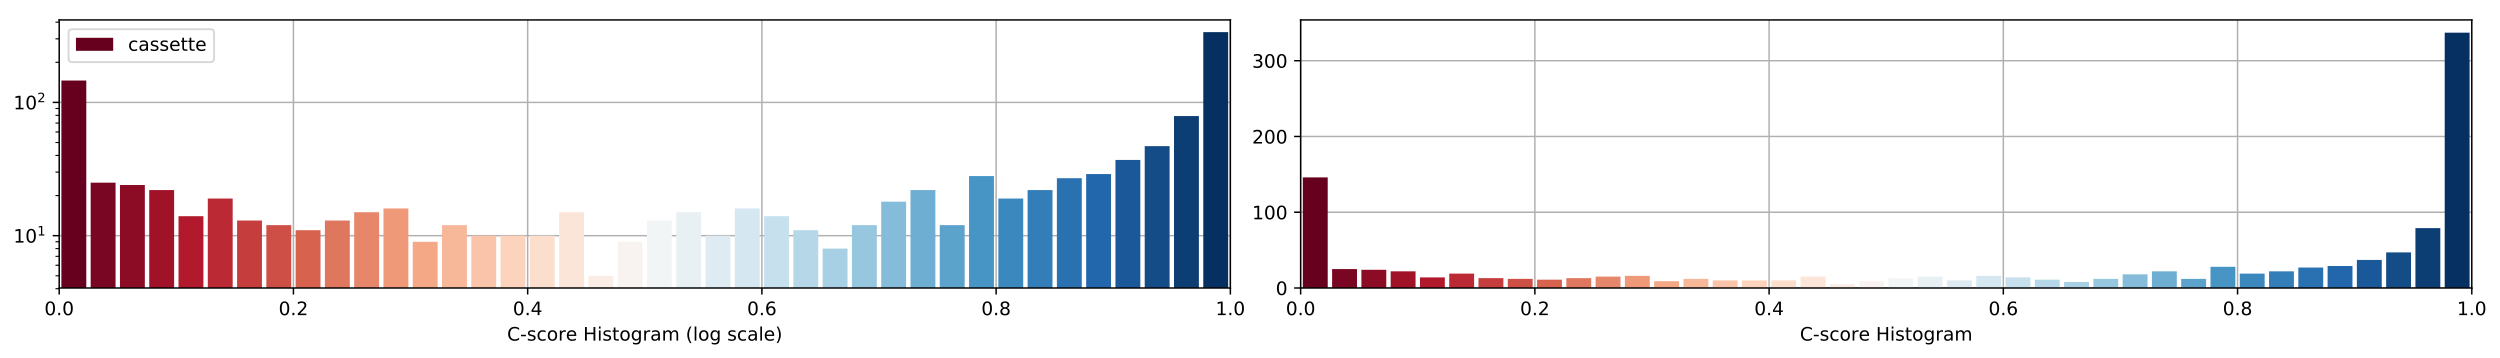 <?xml version="1.0" encoding="utf-8" standalone="no"?>
<!DOCTYPE svg PUBLIC "-//W3C//DTD SVG 1.1//EN"
  "http://www.w3.org/Graphics/SVG/1.1/DTD/svg11.dtd">
<!-- Created with matplotlib (https://matplotlib.org/) -->
<svg height="192.256pt" version="1.1" viewBox="0 0 1342.952 192.256" width="1342.952pt" xmlns="http://www.w3.org/2000/svg" xmlns:xlink="http://www.w3.org/1999/xlink">
 <defs>
  <style type="text/css">
*{stroke-linecap:butt;stroke-linejoin:round;}
  </style>
 </defs>
 <g id="figure_1">
  <g id="patch_1">
   <path d="M 0 192.256 
L 1342.952 192.256 
L 1342.952 0 
L 0 0 
z
" style="fill:#ffffff;"/>
  </g>
  <g id="axes_1">
   <g id="patch_2">
    <path d="M 31.8 154.7 
L 660.926 154.7 
L 660.926 10.7 
L 31.8 10.7 
z
" style="fill:#ffffff;"/>
   </g>
   <g id="matplotlib.axis_1">
    <g id="xtick_1">
     <g id="line2d_1">
      <path clip-path="url(#pb5ad9a4b1e)" d="M 31.8 154.7 
L 31.8 10.7 
" style="fill:none;stroke:#b0b0b0;stroke-linecap:square;stroke-width:0.8;"/>
     </g>
     <g id="line2d_2">
      <defs>
       <path d="M 0 0 
L 0 3.5 
" id="m030da34130" style="stroke:#000000;stroke-width:0.8;"/>
      </defs>
      <g>
       <use style="stroke:#000000;stroke-width:0.8;" x="31.8" xlink:href="#m030da34130" y="154.7"/>
      </g>
     </g>
     <g id="text_1">
      <!-- 0.0 -->
      <defs>
       <path d="M 31.781 66.406 
Q 24.172 66.406 20.328 58.906 
Q 16.5 51.422 16.5 36.375 
Q 16.5 21.391 20.328 13.891 
Q 24.172 6.391 31.781 6.391 
Q 39.453 6.391 43.281 13.891 
Q 47.125 21.391 47.125 36.375 
Q 47.125 51.422 43.281 58.906 
Q 39.453 66.406 31.781 66.406 
z
M 31.781 74.219 
Q 44.047 74.219 50.516 64.516 
Q 56.984 54.828 56.984 36.375 
Q 56.984 17.969 50.516 8.266 
Q 44.047 -1.422 31.781 -1.422 
Q 19.531 -1.422 13.062 8.266 
Q 6.594 17.969 6.594 36.375 
Q 6.594 54.828 13.062 64.516 
Q 19.531 74.219 31.781 74.219 
z
" id="DejaVuSans-48"/>
       <path d="M 10.688 12.406 
L 21 12.406 
L 21 0 
L 10.688 0 
z
" id="DejaVuSans-46"/>
      </defs>
      <g transform="translate(23.848 169.298)scale(0.1 -0.1)">
       <use xlink:href="#DejaVuSans-48"/>
       <use x="63.623" xlink:href="#DejaVuSans-46"/>
       <use x="95.41" xlink:href="#DejaVuSans-48"/>
      </g>
     </g>
    </g>
    <g id="xtick_2">
     <g id="line2d_3">
      <path clip-path="url(#pb5ad9a4b1e)" d="M 157.625 154.7 
L 157.625 10.7 
" style="fill:none;stroke:#b0b0b0;stroke-linecap:square;stroke-width:0.8;"/>
     </g>
     <g id="line2d_4">
      <g>
       <use style="stroke:#000000;stroke-width:0.8;" x="157.625" xlink:href="#m030da34130" y="154.7"/>
      </g>
     </g>
     <g id="text_2">
      <!-- 0.2 -->
      <defs>
       <path d="M 19.188 8.297 
L 53.609 8.297 
L 53.609 0 
L 7.328 0 
L 7.328 8.297 
Q 12.938 14.109 22.625 23.891 
Q 32.328 33.688 34.812 36.531 
Q 39.547 41.844 41.422 45.531 
Q 43.312 49.219 43.312 52.781 
Q 43.312 58.594 39.234 62.25 
Q 35.156 65.922 28.609 65.922 
Q 23.969 65.922 18.812 64.312 
Q 13.672 62.703 7.812 59.422 
L 7.812 69.391 
Q 13.766 71.781 18.938 73 
Q 24.125 74.219 28.422 74.219 
Q 39.75 74.219 46.484 68.547 
Q 53.219 62.891 53.219 53.422 
Q 53.219 48.922 51.531 44.891 
Q 49.859 40.875 45.406 35.406 
Q 44.188 33.984 37.641 27.219 
Q 31.109 20.453 19.188 8.297 
z
" id="DejaVuSans-50"/>
      </defs>
      <g transform="translate(149.674 169.298)scale(0.1 -0.1)">
       <use xlink:href="#DejaVuSans-48"/>
       <use x="63.623" xlink:href="#DejaVuSans-46"/>
       <use x="95.41" xlink:href="#DejaVuSans-50"/>
      </g>
     </g>
    </g>
    <g id="xtick_3">
     <g id="line2d_5">
      <path clip-path="url(#pb5ad9a4b1e)" d="M 283.45 154.7 
L 283.45 10.7 
" style="fill:none;stroke:#b0b0b0;stroke-linecap:square;stroke-width:0.8;"/>
     </g>
     <g id="line2d_6">
      <g>
       <use style="stroke:#000000;stroke-width:0.8;" x="283.45" xlink:href="#m030da34130" y="154.7"/>
      </g>
     </g>
     <g id="text_3">
      <!-- 0.4 -->
      <defs>
       <path d="M 37.797 64.312 
L 12.891 25.391 
L 37.797 25.391 
z
M 35.203 72.906 
L 47.609 72.906 
L 47.609 25.391 
L 58.016 25.391 
L 58.016 17.188 
L 47.609 17.188 
L 47.609 0 
L 37.797 0 
L 37.797 17.188 
L 4.891 17.188 
L 4.891 26.703 
z
" id="DejaVuSans-52"/>
      </defs>
      <g transform="translate(275.499 169.298)scale(0.1 -0.1)">
       <use xlink:href="#DejaVuSans-48"/>
       <use x="63.623" xlink:href="#DejaVuSans-46"/>
       <use x="95.41" xlink:href="#DejaVuSans-52"/>
      </g>
     </g>
    </g>
    <g id="xtick_4">
     <g id="line2d_7">
      <path clip-path="url(#pb5ad9a4b1e)" d="M 409.276 154.7 
L 409.276 10.7 
" style="fill:none;stroke:#b0b0b0;stroke-linecap:square;stroke-width:0.8;"/>
     </g>
     <g id="line2d_8">
      <g>
       <use style="stroke:#000000;stroke-width:0.8;" x="409.276" xlink:href="#m030da34130" y="154.7"/>
      </g>
     </g>
     <g id="text_4">
      <!-- 0.6 -->
      <defs>
       <path d="M 33.016 40.375 
Q 26.375 40.375 22.484 35.828 
Q 18.609 31.297 18.609 23.391 
Q 18.609 15.531 22.484 10.953 
Q 26.375 6.391 33.016 6.391 
Q 39.656 6.391 43.531 10.953 
Q 47.406 15.531 47.406 23.391 
Q 47.406 31.297 43.531 35.828 
Q 39.656 40.375 33.016 40.375 
z
M 52.594 71.297 
L 52.594 62.312 
Q 48.875 64.062 45.094 64.984 
Q 41.312 65.922 37.594 65.922 
Q 27.828 65.922 22.672 59.328 
Q 17.531 52.734 16.797 39.406 
Q 19.672 43.656 24.016 45.922 
Q 28.375 48.188 33.594 48.188 
Q 44.578 48.188 50.953 41.516 
Q 57.328 34.859 57.328 23.391 
Q 57.328 12.156 50.688 5.359 
Q 44.047 -1.422 33.016 -1.422 
Q 20.359 -1.422 13.672 8.266 
Q 6.984 17.969 6.984 36.375 
Q 6.984 53.656 15.188 63.938 
Q 23.391 74.219 37.203 74.219 
Q 40.922 74.219 44.703 73.484 
Q 48.484 72.75 52.594 71.297 
z
" id="DejaVuSans-54"/>
      </defs>
      <g transform="translate(401.324 169.298)scale(0.1 -0.1)">
       <use xlink:href="#DejaVuSans-48"/>
       <use x="63.623" xlink:href="#DejaVuSans-46"/>
       <use x="95.41" xlink:href="#DejaVuSans-54"/>
      </g>
     </g>
    </g>
    <g id="xtick_5">
     <g id="line2d_9">
      <path clip-path="url(#pb5ad9a4b1e)" d="M 535.101 154.7 
L 535.101 10.7 
" style="fill:none;stroke:#b0b0b0;stroke-linecap:square;stroke-width:0.8;"/>
     </g>
     <g id="line2d_10">
      <g>
       <use style="stroke:#000000;stroke-width:0.8;" x="535.101" xlink:href="#m030da34130" y="154.7"/>
      </g>
     </g>
     <g id="text_5">
      <!-- 0.8 -->
      <defs>
       <path d="M 31.781 34.625 
Q 24.75 34.625 20.719 30.859 
Q 16.703 27.094 16.703 20.516 
Q 16.703 13.922 20.719 10.156 
Q 24.75 6.391 31.781 6.391 
Q 38.812 6.391 42.859 10.172 
Q 46.922 13.969 46.922 20.516 
Q 46.922 27.094 42.891 30.859 
Q 38.875 34.625 31.781 34.625 
z
M 21.922 38.812 
Q 15.578 40.375 12.031 44.719 
Q 8.5 49.078 8.5 55.328 
Q 8.5 64.062 14.719 69.141 
Q 20.953 74.219 31.781 74.219 
Q 42.672 74.219 48.875 69.141 
Q 55.078 64.062 55.078 55.328 
Q 55.078 49.078 51.531 44.719 
Q 48 40.375 41.703 38.812 
Q 48.828 37.156 52.797 32.312 
Q 56.781 27.484 56.781 20.516 
Q 56.781 9.906 50.312 4.234 
Q 43.844 -1.422 31.781 -1.422 
Q 19.734 -1.422 13.25 4.234 
Q 6.781 9.906 6.781 20.516 
Q 6.781 27.484 10.781 32.312 
Q 14.797 37.156 21.922 38.812 
z
M 18.312 54.391 
Q 18.312 48.734 21.844 45.562 
Q 25.391 42.391 31.781 42.391 
Q 38.141 42.391 41.719 45.562 
Q 45.312 48.734 45.312 54.391 
Q 45.312 60.062 41.719 63.234 
Q 38.141 66.406 31.781 66.406 
Q 25.391 66.406 21.844 63.234 
Q 18.312 60.062 18.312 54.391 
z
" id="DejaVuSans-56"/>
      </defs>
      <g transform="translate(527.149 169.298)scale(0.1 -0.1)">
       <use xlink:href="#DejaVuSans-48"/>
       <use x="63.623" xlink:href="#DejaVuSans-46"/>
       <use x="95.41" xlink:href="#DejaVuSans-56"/>
      </g>
     </g>
    </g>
    <g id="xtick_6">
     <g id="line2d_11">
      <path clip-path="url(#pb5ad9a4b1e)" d="M 660.926 154.7 
L 660.926 10.7 
" style="fill:none;stroke:#b0b0b0;stroke-linecap:square;stroke-width:0.8;"/>
     </g>
     <g id="line2d_12">
      <g>
       <use style="stroke:#000000;stroke-width:0.8;" x="660.926" xlink:href="#m030da34130" y="154.7"/>
      </g>
     </g>
     <g id="text_6">
      <!-- 1.0 -->
      <defs>
       <path d="M 12.406 8.297 
L 28.516 8.297 
L 28.516 63.922 
L 10.984 60.406 
L 10.984 69.391 
L 28.422 72.906 
L 38.281 72.906 
L 38.281 8.297 
L 54.391 8.297 
L 54.391 0 
L 12.406 0 
z
" id="DejaVuSans-49"/>
      </defs>
      <g transform="translate(652.975 169.298)scale(0.1 -0.1)">
       <use xlink:href="#DejaVuSans-49"/>
       <use x="63.623" xlink:href="#DejaVuSans-46"/>
       <use x="95.41" xlink:href="#DejaVuSans-48"/>
      </g>
     </g>
    </g>
    <g id="text_7">
     <!-- C-score Histogram (log scale) -->
     <defs>
      <path d="M 64.406 67.281 
L 64.406 56.891 
Q 59.422 61.531 53.781 63.812 
Q 48.141 66.109 41.797 66.109 
Q 29.297 66.109 22.656 58.469 
Q 16.016 50.828 16.016 36.375 
Q 16.016 21.969 22.656 14.328 
Q 29.297 6.688 41.797 6.688 
Q 48.141 6.688 53.781 8.984 
Q 59.422 11.281 64.406 15.922 
L 64.406 5.609 
Q 59.234 2.094 53.438 0.328 
Q 47.656 -1.422 41.219 -1.422 
Q 24.656 -1.422 15.125 8.703 
Q 5.609 18.844 5.609 36.375 
Q 5.609 53.953 15.125 64.078 
Q 24.656 74.219 41.219 74.219 
Q 47.75 74.219 53.531 72.484 
Q 59.328 70.75 64.406 67.281 
z
" id="DejaVuSans-67"/>
      <path d="M 4.891 31.391 
L 31.203 31.391 
L 31.203 23.391 
L 4.891 23.391 
z
" id="DejaVuSans-45"/>
      <path d="M 44.281 53.078 
L 44.281 44.578 
Q 40.484 46.531 36.375 47.5 
Q 32.281 48.484 27.875 48.484 
Q 21.188 48.484 17.844 46.438 
Q 14.5 44.391 14.5 40.281 
Q 14.5 37.156 16.891 35.375 
Q 19.281 33.594 26.516 31.984 
L 29.594 31.297 
Q 39.156 29.25 43.188 25.516 
Q 47.219 21.781 47.219 15.094 
Q 47.219 7.469 41.188 3.016 
Q 35.156 -1.422 24.609 -1.422 
Q 20.219 -1.422 15.453 -0.562 
Q 10.688 0.297 5.422 2 
L 5.422 11.281 
Q 10.406 8.688 15.234 7.391 
Q 20.062 6.109 24.812 6.109 
Q 31.156 6.109 34.562 8.281 
Q 37.984 10.453 37.984 14.406 
Q 37.984 18.062 35.516 20.016 
Q 33.062 21.969 24.703 23.781 
L 21.578 24.516 
Q 13.234 26.266 9.516 29.906 
Q 5.812 33.547 5.812 39.891 
Q 5.812 47.609 11.281 51.797 
Q 16.75 56 26.812 56 
Q 31.781 56 36.172 55.266 
Q 40.578 54.547 44.281 53.078 
z
" id="DejaVuSans-115"/>
      <path d="M 48.781 52.594 
L 48.781 44.188 
Q 44.969 46.297 41.141 47.344 
Q 37.312 48.391 33.406 48.391 
Q 24.656 48.391 19.812 42.844 
Q 14.984 37.312 14.984 27.297 
Q 14.984 17.281 19.812 11.734 
Q 24.656 6.203 33.406 6.203 
Q 37.312 6.203 41.141 7.25 
Q 44.969 8.297 48.781 10.406 
L 48.781 2.094 
Q 45.016 0.344 40.984 -0.531 
Q 36.969 -1.422 32.422 -1.422 
Q 20.062 -1.422 12.781 6.344 
Q 5.516 14.109 5.516 27.297 
Q 5.516 40.672 12.859 48.328 
Q 20.219 56 33.016 56 
Q 37.156 56 41.109 55.141 
Q 45.062 54.297 48.781 52.594 
z
" id="DejaVuSans-99"/>
      <path d="M 30.609 48.391 
Q 23.391 48.391 19.188 42.75 
Q 14.984 37.109 14.984 27.297 
Q 14.984 17.484 19.156 11.844 
Q 23.344 6.203 30.609 6.203 
Q 37.797 6.203 41.984 11.859 
Q 46.188 17.531 46.188 27.297 
Q 46.188 37.016 41.984 42.703 
Q 37.797 48.391 30.609 48.391 
z
M 30.609 56 
Q 42.328 56 49.016 48.375 
Q 55.719 40.766 55.719 27.297 
Q 55.719 13.875 49.016 6.219 
Q 42.328 -1.422 30.609 -1.422 
Q 18.844 -1.422 12.172 6.219 
Q 5.516 13.875 5.516 27.297 
Q 5.516 40.766 12.172 48.375 
Q 18.844 56 30.609 56 
z
" id="DejaVuSans-111"/>
      <path d="M 41.109 46.297 
Q 39.594 47.172 37.812 47.578 
Q 36.031 48 33.891 48 
Q 26.266 48 22.188 43.047 
Q 18.109 38.094 18.109 28.812 
L 18.109 0 
L 9.078 0 
L 9.078 54.688 
L 18.109 54.688 
L 18.109 46.188 
Q 20.953 51.172 25.484 53.578 
Q 30.031 56 36.531 56 
Q 37.453 56 38.578 55.875 
Q 39.703 55.766 41.062 55.516 
z
" id="DejaVuSans-114"/>
      <path d="M 56.203 29.594 
L 56.203 25.203 
L 14.891 25.203 
Q 15.484 15.922 20.484 11.062 
Q 25.484 6.203 34.422 6.203 
Q 39.594 6.203 44.453 7.469 
Q 49.312 8.734 54.109 11.281 
L 54.109 2.781 
Q 49.266 0.734 44.188 -0.344 
Q 39.109 -1.422 33.891 -1.422 
Q 20.797 -1.422 13.156 6.188 
Q 5.516 13.812 5.516 26.812 
Q 5.516 40.234 12.766 48.109 
Q 20.016 56 32.328 56 
Q 43.359 56 49.781 48.891 
Q 56.203 41.797 56.203 29.594 
z
M 47.219 32.234 
Q 47.125 39.594 43.094 43.984 
Q 39.062 48.391 32.422 48.391 
Q 24.906 48.391 20.391 44.141 
Q 15.875 39.891 15.188 32.172 
z
" id="DejaVuSans-101"/>
      <path id="DejaVuSans-32"/>
      <path d="M 9.812 72.906 
L 19.672 72.906 
L 19.672 43.016 
L 55.516 43.016 
L 55.516 72.906 
L 65.375 72.906 
L 65.375 0 
L 55.516 0 
L 55.516 34.719 
L 19.672 34.719 
L 19.672 0 
L 9.812 0 
z
" id="DejaVuSans-72"/>
      <path d="M 9.422 54.688 
L 18.406 54.688 
L 18.406 0 
L 9.422 0 
z
M 9.422 75.984 
L 18.406 75.984 
L 18.406 64.594 
L 9.422 64.594 
z
" id="DejaVuSans-105"/>
      <path d="M 18.312 70.219 
L 18.312 54.688 
L 36.812 54.688 
L 36.812 47.703 
L 18.312 47.703 
L 18.312 18.016 
Q 18.312 11.328 20.141 9.422 
Q 21.969 7.516 27.594 7.516 
L 36.812 7.516 
L 36.812 0 
L 27.594 0 
Q 17.188 0 13.234 3.875 
Q 9.281 7.766 9.281 18.016 
L 9.281 47.703 
L 2.688 47.703 
L 2.688 54.688 
L 9.281 54.688 
L 9.281 70.219 
z
" id="DejaVuSans-116"/>
      <path d="M 45.406 27.984 
Q 45.406 37.75 41.375 43.109 
Q 37.359 48.484 30.078 48.484 
Q 22.859 48.484 18.828 43.109 
Q 14.797 37.75 14.797 27.984 
Q 14.797 18.266 18.828 12.891 
Q 22.859 7.516 30.078 7.516 
Q 37.359 7.516 41.375 12.891 
Q 45.406 18.266 45.406 27.984 
z
M 54.391 6.781 
Q 54.391 -7.172 48.188 -13.984 
Q 42 -20.797 29.203 -20.797 
Q 24.469 -20.797 20.266 -20.094 
Q 16.062 -19.391 12.109 -17.922 
L 12.109 -9.188 
Q 16.062 -11.328 19.922 -12.344 
Q 23.781 -13.375 27.781 -13.375 
Q 36.625 -13.375 41.016 -8.766 
Q 45.406 -4.156 45.406 5.172 
L 45.406 9.625 
Q 42.625 4.781 38.281 2.391 
Q 33.938 0 27.875 0 
Q 17.828 0 11.672 7.656 
Q 5.516 15.328 5.516 27.984 
Q 5.516 40.672 11.672 48.328 
Q 17.828 56 27.875 56 
Q 33.938 56 38.281 53.609 
Q 42.625 51.219 45.406 46.391 
L 45.406 54.688 
L 54.391 54.688 
z
" id="DejaVuSans-103"/>
      <path d="M 34.281 27.484 
Q 23.391 27.484 19.188 25 
Q 14.984 22.516 14.984 16.5 
Q 14.984 11.719 18.141 8.906 
Q 21.297 6.109 26.703 6.109 
Q 34.188 6.109 38.703 11.406 
Q 43.219 16.703 43.219 25.484 
L 43.219 27.484 
z
M 52.203 31.203 
L 52.203 0 
L 43.219 0 
L 43.219 8.297 
Q 40.141 3.328 35.547 0.953 
Q 30.953 -1.422 24.312 -1.422 
Q 15.922 -1.422 10.953 3.297 
Q 6 8.016 6 15.922 
Q 6 25.141 12.172 29.828 
Q 18.359 34.516 30.609 34.516 
L 43.219 34.516 
L 43.219 35.406 
Q 43.219 41.609 39.141 45 
Q 35.062 48.391 27.688 48.391 
Q 23 48.391 18.547 47.266 
Q 14.109 46.141 10.016 43.891 
L 10.016 52.203 
Q 14.938 54.109 19.578 55.047 
Q 24.219 56 28.609 56 
Q 40.484 56 46.344 49.844 
Q 52.203 43.703 52.203 31.203 
z
" id="DejaVuSans-97"/>
      <path d="M 52 44.188 
Q 55.375 50.25 60.062 53.125 
Q 64.75 56 71.094 56 
Q 79.641 56 84.281 50.016 
Q 88.922 44.047 88.922 33.016 
L 88.922 0 
L 79.891 0 
L 79.891 32.719 
Q 79.891 40.578 77.094 44.375 
Q 74.312 48.188 68.609 48.188 
Q 61.625 48.188 57.562 43.547 
Q 53.516 38.922 53.516 30.906 
L 53.516 0 
L 44.484 0 
L 44.484 32.719 
Q 44.484 40.625 41.703 44.406 
Q 38.922 48.188 33.109 48.188 
Q 26.219 48.188 22.156 43.531 
Q 18.109 38.875 18.109 30.906 
L 18.109 0 
L 9.078 0 
L 9.078 54.688 
L 18.109 54.688 
L 18.109 46.188 
Q 21.188 51.219 25.484 53.609 
Q 29.781 56 35.688 56 
Q 41.656 56 45.828 52.969 
Q 50 49.953 52 44.188 
z
" id="DejaVuSans-109"/>
      <path d="M 31 75.875 
Q 24.469 64.656 21.281 53.656 
Q 18.109 42.672 18.109 31.391 
Q 18.109 20.125 21.312 9.062 
Q 24.516 -2 31 -13.188 
L 23.188 -13.188 
Q 15.875 -1.703 12.234 9.375 
Q 8.594 20.453 8.594 31.391 
Q 8.594 42.281 12.203 53.312 
Q 15.828 64.359 23.188 75.875 
z
" id="DejaVuSans-40"/>
      <path d="M 9.422 75.984 
L 18.406 75.984 
L 18.406 0 
L 9.422 0 
z
" id="DejaVuSans-108"/>
      <path d="M 8.016 75.875 
L 15.828 75.875 
Q 23.141 64.359 26.781 53.312 
Q 30.422 42.281 30.422 31.391 
Q 30.422 20.453 26.781 9.375 
Q 23.141 -1.703 15.828 -13.188 
L 8.016 -13.188 
Q 14.5 -2 17.703 9.062 
Q 20.906 20.125 20.906 31.391 
Q 20.906 42.672 17.703 53.656 
Q 14.5 64.656 8.016 75.875 
z
" id="DejaVuSans-41"/>
     </defs>
     <g transform="translate(272.412 182.977)scale(0.1 -0.1)">
      <use xlink:href="#DejaVuSans-67"/>
      <use x="69.824" xlink:href="#DejaVuSans-45"/>
      <use x="105.908" xlink:href="#DejaVuSans-115"/>
      <use x="158.008" xlink:href="#DejaVuSans-99"/>
      <use x="212.988" xlink:href="#DejaVuSans-111"/>
      <use x="274.17" xlink:href="#DejaVuSans-114"/>
      <use x="315.252" xlink:href="#DejaVuSans-101"/>
      <use x="376.775" xlink:href="#DejaVuSans-32"/>
      <use x="408.562" xlink:href="#DejaVuSans-72"/>
      <use x="483.758" xlink:href="#DejaVuSans-105"/>
      <use x="511.541" xlink:href="#DejaVuSans-115"/>
      <use x="563.641" xlink:href="#DejaVuSans-116"/>
      <use x="602.85" xlink:href="#DejaVuSans-111"/>
      <use x="664.031" xlink:href="#DejaVuSans-103"/>
      <use x="727.508" xlink:href="#DejaVuSans-114"/>
      <use x="768.621" xlink:href="#DejaVuSans-97"/>
      <use x="829.9" xlink:href="#DejaVuSans-109"/>
      <use x="927.312" xlink:href="#DejaVuSans-32"/>
      <use x="959.1" xlink:href="#DejaVuSans-40"/>
      <use x="998.113" xlink:href="#DejaVuSans-108"/>
      <use x="1025.896" xlink:href="#DejaVuSans-111"/>
      <use x="1087.078" xlink:href="#DejaVuSans-103"/>
      <use x="1150.555" xlink:href="#DejaVuSans-32"/>
      <use x="1182.342" xlink:href="#DejaVuSans-115"/>
      <use x="1234.441" xlink:href="#DejaVuSans-99"/>
      <use x="1289.422" xlink:href="#DejaVuSans-97"/>
      <use x="1350.701" xlink:href="#DejaVuSans-108"/>
      <use x="1378.484" xlink:href="#DejaVuSans-101"/>
      <use x="1440.008" xlink:href="#DejaVuSans-41"/>
     </g>
    </g>
   </g>
   <g id="matplotlib.axis_2">
    <g id="ytick_1">
     <g id="line2d_13">
      <path clip-path="url(#pb5ad9a4b1e)" d="M 31.8 126.605 
L 660.926 126.605 
" style="fill:none;stroke:#b0b0b0;stroke-linecap:square;stroke-width:0.8;"/>
     </g>
     <g id="line2d_14">
      <defs>
       <path d="M 0 0 
L -3.5 0 
" id="mca082ca244" style="stroke:#000000;stroke-width:0.8;"/>
      </defs>
      <g>
       <use style="stroke:#000000;stroke-width:0.8;" x="31.8" xlink:href="#mca082ca244" y="126.605"/>
      </g>
     </g>
     <g id="text_8">
      <!-- $\mathdefault{10^{1}}$ -->
      <g transform="translate(7.2 130.404)scale(0.1 -0.1)">
       <use transform="translate(0 0.684)" xlink:href="#DejaVuSans-49"/>
       <use transform="translate(63.623 0.684)" xlink:href="#DejaVuSans-48"/>
       <use transform="translate(128.203 38.966)scale(0.7)" xlink:href="#DejaVuSans-49"/>
      </g>
     </g>
    </g>
    <g id="ytick_2">
     <g id="line2d_15">
      <path clip-path="url(#pb5ad9a4b1e)" d="M 31.8 55.017 
L 660.926 55.017 
" style="fill:none;stroke:#b0b0b0;stroke-linecap:square;stroke-width:0.8;"/>
     </g>
     <g id="line2d_16">
      <g>
       <use style="stroke:#000000;stroke-width:0.8;" x="31.8" xlink:href="#mca082ca244" y="55.017"/>
      </g>
     </g>
     <g id="text_9">
      <!-- $\mathdefault{10^{2}}$ -->
      <g transform="translate(7.2 58.816)scale(0.1 -0.1)">
       <use transform="translate(0 0.766)" xlink:href="#DejaVuSans-49"/>
       <use transform="translate(63.623 0.766)" xlink:href="#DejaVuSans-48"/>
       <use transform="translate(128.203 39.047)scale(0.7)" xlink:href="#DejaVuSans-50"/>
      </g>
     </g>
    </g>
    <g id="ytick_3">
     <g id="line2d_17">
      <defs>
       <path d="M 0 0 
L -2 0 
" id="m8cdbecebfb" style="stroke:#000000;stroke-width:0.6;"/>
      </defs>
      <g>
       <use style="stroke:#000000;stroke-width:0.6;" x="31.8" xlink:href="#m8cdbecebfb" y="155.092"/>
      </g>
     </g>
    </g>
    <g id="ytick_4">
     <g id="line2d_18">
      <g>
       <use style="stroke:#000000;stroke-width:0.6;" x="31.8" xlink:href="#m8cdbecebfb" y="148.155"/>
      </g>
     </g>
    </g>
    <g id="ytick_5">
     <g id="line2d_19">
      <g>
       <use style="stroke:#000000;stroke-width:0.6;" x="31.8" xlink:href="#m8cdbecebfb" y="142.486"/>
      </g>
     </g>
    </g>
    <g id="ytick_6">
     <g id="line2d_20">
      <g>
       <use style="stroke:#000000;stroke-width:0.6;" x="31.8" xlink:href="#m8cdbecebfb" y="137.694"/>
      </g>
     </g>
    </g>
    <g id="ytick_7">
     <g id="line2d_21">
      <g>
       <use style="stroke:#000000;stroke-width:0.6;" x="31.8" xlink:href="#m8cdbecebfb" y="133.542"/>
      </g>
     </g>
    </g>
    <g id="ytick_8">
     <g id="line2d_22">
      <g>
       <use style="stroke:#000000;stroke-width:0.6;" x="31.8" xlink:href="#m8cdbecebfb" y="129.88"/>
      </g>
     </g>
    </g>
    <g id="ytick_9">
     <g id="line2d_23">
      <g>
       <use style="stroke:#000000;stroke-width:0.6;" x="31.8" xlink:href="#m8cdbecebfb" y="105.055"/>
      </g>
     </g>
    </g>
    <g id="ytick_10">
     <g id="line2d_24">
      <g>
       <use style="stroke:#000000;stroke-width:0.6;" x="31.8" xlink:href="#m8cdbecebfb" y="92.449"/>
      </g>
     </g>
    </g>
    <g id="ytick_11">
     <g id="line2d_25">
      <g>
       <use style="stroke:#000000;stroke-width:0.6;" x="31.8" xlink:href="#m8cdbecebfb" y="83.505"/>
      </g>
     </g>
    </g>
    <g id="ytick_12">
     <g id="line2d_26">
      <g>
       <use style="stroke:#000000;stroke-width:0.6;" x="31.8" xlink:href="#m8cdbecebfb" y="76.567"/>
      </g>
     </g>
    </g>
    <g id="ytick_13">
     <g id="line2d_27">
      <g>
       <use style="stroke:#000000;stroke-width:0.6;" x="31.8" xlink:href="#m8cdbecebfb" y="70.899"/>
      </g>
     </g>
    </g>
    <g id="ytick_14">
     <g id="line2d_28">
      <g>
       <use style="stroke:#000000;stroke-width:0.6;" x="31.8" xlink:href="#m8cdbecebfb" y="66.106"/>
      </g>
     </g>
    </g>
    <g id="ytick_15">
     <g id="line2d_29">
      <g>
       <use style="stroke:#000000;stroke-width:0.6;" x="31.8" xlink:href="#m8cdbecebfb" y="61.955"/>
      </g>
     </g>
    </g>
    <g id="ytick_16">
     <g id="line2d_30">
      <g>
       <use style="stroke:#000000;stroke-width:0.6;" x="31.8" xlink:href="#m8cdbecebfb" y="58.293"/>
      </g>
     </g>
    </g>
    <g id="ytick_17">
     <g id="line2d_31">
      <g>
       <use style="stroke:#000000;stroke-width:0.6;" x="31.8" xlink:href="#m8cdbecebfb" y="33.467"/>
      </g>
     </g>
    </g>
    <g id="ytick_18">
     <g id="line2d_32">
      <g>
       <use style="stroke:#000000;stroke-width:0.6;" x="31.8" xlink:href="#m8cdbecebfb" y="20.861"/>
      </g>
     </g>
    </g>
    <g id="ytick_19">
     <g id="line2d_33">
      <g>
       <use style="stroke:#000000;stroke-width:0.6;" x="31.8" xlink:href="#m8cdbecebfb" y="11.917"/>
      </g>
     </g>
    </g>
   </g>
   <g id="patch_3">
    <path clip-path="url(#pb5ad9a4b1e)" d="M 32.98 71785.638 
L 46.349 71785.638 
L 46.349 43.252 
L 32.98 43.252 
z
" style="fill:#67001f;"/>
   </g>
   <g id="patch_4">
    <path clip-path="url(#pb5ad9a4b1e)" d="M 48.708 71785.638 
L 62.077 71785.638 
L 62.077 98.117 
L 48.708 98.117 
z
" style="fill:#790622;"/>
   </g>
   <g id="patch_5">
    <path clip-path="url(#pb5ad9a4b1e)" d="M 64.436 71785.638 
L 77.805 71785.638 
L 77.805 99.386 
L 64.436 99.386 
z
" style="fill:#8d0c25;"/>
   </g>
   <g id="patch_6">
    <path clip-path="url(#pb5ad9a4b1e)" d="M 80.164 71785.638 
L 93.533 71785.638 
L 93.533 102.091 
L 80.164 102.091 
z
" style="fill:#9f1228;"/>
   </g>
   <g id="patch_7">
    <path clip-path="url(#pb5ad9a4b1e)" d="M 95.892 71785.638 
L 109.261 71785.638 
L 109.261 116.144 
L 95.892 116.144 
z
" style="fill:#b3192c;"/>
   </g>
   <g id="patch_8">
    <path clip-path="url(#pb5ad9a4b1e)" d="M 111.62 71785.638 
L 124.989 71785.638 
L 124.989 106.649 
L 111.62 106.649 
z
" style="fill:#bb2a34;"/>
   </g>
   <g id="patch_9">
    <path clip-path="url(#pb5ad9a4b1e)" d="M 127.349 71785.638 
L 140.717 71785.638 
L 140.717 118.448 
L 127.349 118.448 
z
" style="fill:#c53e3d;"/>
   </g>
   <g id="patch_10">
    <path clip-path="url(#pb5ad9a4b1e)" d="M 143.077 71785.638 
L 156.446 71785.638 
L 156.446 120.936 
L 143.077 120.936 
z
" style="fill:#ce4f45;"/>
   </g>
   <g id="patch_11">
    <path clip-path="url(#pb5ad9a4b1e)" d="M 158.805 71785.638 
L 172.174 71785.638 
L 172.174 123.641 
L 158.805 123.641 
z
" style="fill:#d7634f;"/>
   </g>
   <g id="patch_12">
    <path clip-path="url(#pb5ad9a4b1e)" d="M 174.533 71785.638 
L 187.902 71785.638 
L 187.902 118.448 
L 174.533 118.448 
z
" style="fill:#df765e;"/>
   </g>
   <g id="patch_13">
    <path clip-path="url(#pb5ad9a4b1e)" d="M 190.261 71785.638 
L 203.63 71785.638 
L 203.63 113.999 
L 190.261 113.999 
z
" style="fill:#e6866a;"/>
   </g>
   <g id="patch_14">
    <path clip-path="url(#pb5ad9a4b1e)" d="M 205.989 71785.638 
L 219.358 71785.638 
L 219.358 111.992 
L 205.989 111.992 
z
" style="fill:#ef9979;"/>
   </g>
   <g id="patch_15">
    <path clip-path="url(#pb5ad9a4b1e)" d="M 221.717 71785.638 
L 235.086 71785.638 
L 235.086 129.88 
L 221.717 129.88 
z
" style="fill:#f5a886;"/>
   </g>
   <g id="patch_16">
    <path clip-path="url(#pb5ad9a4b1e)" d="M 237.446 71785.638 
L 250.815 71785.638 
L 250.815 120.936 
L 237.446 120.936 
z
" style="fill:#f7b799;"/>
   </g>
   <g id="patch_17">
    <path clip-path="url(#pb5ad9a4b1e)" d="M 253.174 71785.638 
L 266.543 71785.638 
L 266.543 126.605 
L 253.174 126.605 
z
" style="fill:#f9c4a9;"/>
   </g>
   <g id="patch_18">
    <path clip-path="url(#pb5ad9a4b1e)" d="M 268.902 71785.638 
L 282.271 71785.638 
L 282.271 126.605 
L 268.902 126.605 
z
" style="fill:#fcd3bc;"/>
   </g>
   <g id="patch_19">
    <path clip-path="url(#pb5ad9a4b1e)" d="M 284.63 71785.638 
L 297.999 71785.638 
L 297.999 126.605 
L 284.63 126.605 
z
" style="fill:#fcdecd;"/>
   </g>
   <g id="patch_20">
    <path clip-path="url(#pb5ad9a4b1e)" d="M 300.358 71785.638 
L 313.727 71785.638 
L 313.727 113.999 
L 300.358 113.999 
z
" style="fill:#fbe5d8;"/>
   </g>
   <g id="patch_21">
    <path clip-path="url(#pb5ad9a4b1e)" d="M 316.086 71785.638 
L 329.455 71785.638 
L 329.455 148.155 
L 316.086 148.155 
z
" style="fill:#f9ede5;"/>
   </g>
   <g id="patch_22">
    <path clip-path="url(#pb5ad9a4b1e)" d="M 331.815 71785.638 
L 345.183 71785.638 
L 345.183 129.88 
L 331.815 129.88 
z
" style="fill:#f8f3f0;"/>
   </g>
   <g id="patch_23">
    <path clip-path="url(#pb5ad9a4b1e)" d="M 347.543 71785.638 
L 360.912 71785.638 
L 360.912 118.448 
L 347.543 118.448 
z
" style="fill:#f2f5f6;"/>
   </g>
   <g id="patch_24">
    <path clip-path="url(#pb5ad9a4b1e)" d="M 363.271 71785.638 
L 376.64 71785.638 
L 376.64 113.999 
L 363.271 113.999 
z
" style="fill:#e9f0f4;"/>
   </g>
   <g id="patch_25">
    <path clip-path="url(#pb5ad9a4b1e)" d="M 378.999 71785.638 
L 392.368 71785.638 
L 392.368 126.605 
L 378.999 126.605 
z
" style="fill:#deebf2;"/>
   </g>
   <g id="patch_26">
    <path clip-path="url(#pb5ad9a4b1e)" d="M 394.727 71785.638 
L 408.096 71785.638 
L 408.096 111.992 
L 394.727 111.992 
z
" style="fill:#d5e7f1;"/>
   </g>
   <g id="patch_27">
    <path clip-path="url(#pb5ad9a4b1e)" d="M 410.455 71785.638 
L 423.824 71785.638 
L 423.824 116.144 
L 410.455 116.144 
z
" style="fill:#c7e0ed;"/>
   </g>
   <g id="patch_28">
    <path clip-path="url(#pb5ad9a4b1e)" d="M 426.183 71785.638 
L 439.552 71785.638 
L 439.552 123.641 
L 426.183 123.641 
z
" style="fill:#b6d7e8;"/>
   </g>
   <g id="patch_29">
    <path clip-path="url(#pb5ad9a4b1e)" d="M 441.912 71785.638 
L 455.281 71785.638 
L 455.281 133.542 
L 441.912 133.542 
z
" style="fill:#a7d0e4;"/>
   </g>
   <g id="patch_30">
    <path clip-path="url(#pb5ad9a4b1e)" d="M 457.64 71785.638 
L 471.009 71785.638 
L 471.009 120.936 
L 457.64 120.936 
z
" style="fill:#96c7df;"/>
   </g>
   <g id="patch_31">
    <path clip-path="url(#pb5ad9a4b1e)" d="M 473.368 71785.638 
L 486.737 71785.638 
L 486.737 108.33 
L 473.368 108.33 
z
" style="fill:#84bcd9;"/>
   </g>
   <g id="patch_32">
    <path clip-path="url(#pb5ad9a4b1e)" d="M 489.096 71785.638 
L 502.465 71785.638 
L 502.465 102.091 
L 489.096 102.091 
z
" style="fill:#6eaed2;"/>
   </g>
   <g id="patch_33">
    <path clip-path="url(#pb5ad9a4b1e)" d="M 504.824 71785.638 
L 518.193 71785.638 
L 518.193 120.936 
L 504.824 120.936 
z
" style="fill:#5ca3cb;"/>
   </g>
   <g id="patch_34">
    <path clip-path="url(#pb5ad9a4b1e)" d="M 520.552 71785.638 
L 533.921 71785.638 
L 533.921 94.594 
L 520.552 94.594 
z
" style="fill:#4695c4;"/>
   </g>
   <g id="patch_35">
    <path clip-path="url(#pb5ad9a4b1e)" d="M 536.281 71785.638 
L 549.65 71785.638 
L 549.65 106.649 
L 536.281 106.649 
z
" style="fill:#3b88be;"/>
   </g>
   <g id="patch_36">
    <path clip-path="url(#pb5ad9a4b1e)" d="M 552.009 71785.638 
L 565.378 71785.638 
L 565.378 102.091 
L 552.009 102.091 
z
" style="fill:#337eb8;"/>
   </g>
   <g id="patch_37">
    <path clip-path="url(#pb5ad9a4b1e)" d="M 567.737 71785.638 
L 581.106 71785.638 
L 581.106 95.724 
L 567.737 95.724 
z
" style="fill:#2a71b2;"/>
   </g>
   <g id="patch_38">
    <path clip-path="url(#pb5ad9a4b1e)" d="M 583.465 71785.638 
L 596.834 71785.638 
L 596.834 93.503 
L 583.465 93.503 
z
" style="fill:#2267ac;"/>
   </g>
   <g id="patch_39">
    <path clip-path="url(#pb5ad9a4b1e)" d="M 599.193 71785.638 
L 612.562 71785.638 
L 612.562 85.928 
L 599.193 85.928 
z
" style="fill:#1a5899;"/>
   </g>
   <g id="patch_40">
    <path clip-path="url(#pb5ad9a4b1e)" d="M 614.921 71785.638 
L 628.29 71785.638 
L 628.29 78.491 
L 614.921 78.491 
z
" style="fill:#134c87;"/>
   </g>
   <g id="patch_41">
    <path clip-path="url(#pb5ad9a4b1e)" d="M 630.65 71785.638 
L 644.018 71785.638 
L 644.018 62.346 
L 630.65 62.346 
z
" style="fill:#0c3d73;"/>
   </g>
   <g id="patch_42">
    <path clip-path="url(#pb5ad9a4b1e)" d="M 646.378 71785.638 
L 659.747 71785.638 
L 659.747 17.245 
L 646.378 17.245 
z
" style="fill:#053061;"/>
   </g>
   <g id="patch_43">
    <path d="M 31.8 154.7 
L 31.8 10.7 
" style="fill:none;stroke:#000000;stroke-linecap:square;stroke-linejoin:miter;stroke-width:0.8;"/>
   </g>
   <g id="patch_44">
    <path d="M 660.926 154.7 
L 660.926 10.7 
" style="fill:none;stroke:#000000;stroke-linecap:square;stroke-linejoin:miter;stroke-width:0.8;"/>
   </g>
   <g id="patch_45">
    <path d="M 31.8 154.7 
L 660.926 154.7 
" style="fill:none;stroke:#000000;stroke-linecap:square;stroke-linejoin:miter;stroke-width:0.8;"/>
   </g>
   <g id="patch_46">
    <path d="M 31.8 10.7 
L 660.926 10.7 
" style="fill:none;stroke:#000000;stroke-linecap:square;stroke-linejoin:miter;stroke-width:0.8;"/>
   </g>
   <g id="legend_1">
    <g id="patch_47">
     <path d="M 38.8 33.378 
L 112.992 33.378 
Q 114.992 33.378 114.992 31.378 
L 114.992 17.7 
Q 114.992 15.7 112.992 15.7 
L 38.8 15.7 
Q 36.8 15.7 36.8 17.7 
L 36.8 31.378 
Q 36.8 33.378 38.8 33.378 
z
" style="fill:#ffffff;opacity:0.8;stroke:#cccccc;stroke-linejoin:miter;"/>
    </g>
    <g id="patch_48">
     <path d="M 40.8 27.298 
L 60.8 27.298 
L 60.8 20.298 
L 40.8 20.298 
z
" style="fill:#67001f;"/>
    </g>
    <g id="text_10">
     <!-- cassette -->
     <g transform="translate(68.8 27.298)scale(0.1 -0.1)">
      <use xlink:href="#DejaVuSans-99"/>
      <use x="54.98" xlink:href="#DejaVuSans-97"/>
      <use x="116.26" xlink:href="#DejaVuSans-115"/>
      <use x="168.359" xlink:href="#DejaVuSans-115"/>
      <use x="220.459" xlink:href="#DejaVuSans-101"/>
      <use x="281.982" xlink:href="#DejaVuSans-116"/>
      <use x="321.191" xlink:href="#DejaVuSans-116"/>
      <use x="360.4" xlink:href="#DejaVuSans-101"/>
     </g>
    </g>
   </g>
  </g>
  <g id="axes_2">
   <g id="patch_49">
    <path d="M 698.674 154.7 
L 1327.8 154.7 
L 1327.8 10.7 
L 698.674 10.7 
z
" style="fill:#ffffff;"/>
   </g>
   <g id="matplotlib.axis_3">
    <g id="xtick_7">
     <g id="line2d_34">
      <path clip-path="url(#pdbe60f927f)" d="M 698.674 154.7 
L 698.674 10.7 
" style="fill:none;stroke:#b0b0b0;stroke-linecap:square;stroke-width:0.8;"/>
     </g>
     <g id="line2d_35">
      <g>
       <use style="stroke:#000000;stroke-width:0.8;" x="698.674" xlink:href="#m030da34130" y="154.7"/>
      </g>
     </g>
     <g id="text_11">
      <!-- 0.0 -->
      <g transform="translate(690.722 169.298)scale(0.1 -0.1)">
       <use xlink:href="#DejaVuSans-48"/>
       <use x="63.623" xlink:href="#DejaVuSans-46"/>
       <use x="95.41" xlink:href="#DejaVuSans-48"/>
      </g>
     </g>
    </g>
    <g id="xtick_8">
     <g id="line2d_36">
      <path clip-path="url(#pdbe60f927f)" d="M 824.499 154.7 
L 824.499 10.7 
" style="fill:none;stroke:#b0b0b0;stroke-linecap:square;stroke-width:0.8;"/>
     </g>
     <g id="line2d_37">
      <g>
       <use style="stroke:#000000;stroke-width:0.8;" x="824.499" xlink:href="#m030da34130" y="154.7"/>
      </g>
     </g>
     <g id="text_12">
      <!-- 0.2 -->
      <g transform="translate(816.547 169.298)scale(0.1 -0.1)">
       <use xlink:href="#DejaVuSans-48"/>
       <use x="63.623" xlink:href="#DejaVuSans-46"/>
       <use x="95.41" xlink:href="#DejaVuSans-50"/>
      </g>
     </g>
    </g>
    <g id="xtick_9">
     <g id="line2d_38">
      <path clip-path="url(#pdbe60f927f)" d="M 950.324 154.7 
L 950.324 10.7 
" style="fill:none;stroke:#b0b0b0;stroke-linecap:square;stroke-width:0.8;"/>
     </g>
     <g id="line2d_39">
      <g>
       <use style="stroke:#000000;stroke-width:0.8;" x="950.324" xlink:href="#m030da34130" y="154.7"/>
      </g>
     </g>
     <g id="text_13">
      <!-- 0.4 -->
      <g transform="translate(942.373 169.298)scale(0.1 -0.1)">
       <use xlink:href="#DejaVuSans-48"/>
       <use x="63.623" xlink:href="#DejaVuSans-46"/>
       <use x="95.41" xlink:href="#DejaVuSans-52"/>
      </g>
     </g>
    </g>
    <g id="xtick_10">
     <g id="line2d_40">
      <path clip-path="url(#pdbe60f927f)" d="M 1076.15 154.7 
L 1076.15 10.7 
" style="fill:none;stroke:#b0b0b0;stroke-linecap:square;stroke-width:0.8;"/>
     </g>
     <g id="line2d_41">
      <g>
       <use style="stroke:#000000;stroke-width:0.8;" x="1076.15" xlink:href="#m030da34130" y="154.7"/>
      </g>
     </g>
     <g id="text_14">
      <!-- 0.6 -->
      <g transform="translate(1068.198 169.298)scale(0.1 -0.1)">
       <use xlink:href="#DejaVuSans-48"/>
       <use x="63.623" xlink:href="#DejaVuSans-46"/>
       <use x="95.41" xlink:href="#DejaVuSans-54"/>
      </g>
     </g>
    </g>
    <g id="xtick_11">
     <g id="line2d_42">
      <path clip-path="url(#pdbe60f927f)" d="M 1201.975 154.7 
L 1201.975 10.7 
" style="fill:none;stroke:#b0b0b0;stroke-linecap:square;stroke-width:0.8;"/>
     </g>
     <g id="line2d_43">
      <g>
       <use style="stroke:#000000;stroke-width:0.8;" x="1201.975" xlink:href="#m030da34130" y="154.7"/>
      </g>
     </g>
     <g id="text_15">
      <!-- 0.8 -->
      <g transform="translate(1194.023 169.298)scale(0.1 -0.1)">
       <use xlink:href="#DejaVuSans-48"/>
       <use x="63.623" xlink:href="#DejaVuSans-46"/>
       <use x="95.41" xlink:href="#DejaVuSans-56"/>
      </g>
     </g>
    </g>
    <g id="xtick_12">
     <g id="line2d_44">
      <path clip-path="url(#pdbe60f927f)" d="M 1327.8 154.7 
L 1327.8 10.7 
" style="fill:none;stroke:#b0b0b0;stroke-linecap:square;stroke-width:0.8;"/>
     </g>
     <g id="line2d_45">
      <g>
       <use style="stroke:#000000;stroke-width:0.8;" x="1327.8" xlink:href="#m030da34130" y="154.7"/>
      </g>
     </g>
     <g id="text_16">
      <!-- 1.0 -->
      <g transform="translate(1319.848 169.298)scale(0.1 -0.1)">
       <use xlink:href="#DejaVuSans-49"/>
       <use x="63.623" xlink:href="#DejaVuSans-46"/>
       <use x="95.41" xlink:href="#DejaVuSans-48"/>
      </g>
     </g>
    </g>
    <g id="text_17">
     <!-- C-score Histogram -->
     <g transform="translate(966.871 182.977)scale(0.1 -0.1)">
      <use xlink:href="#DejaVuSans-67"/>
      <use x="69.824" xlink:href="#DejaVuSans-45"/>
      <use x="105.908" xlink:href="#DejaVuSans-115"/>
      <use x="158.008" xlink:href="#DejaVuSans-99"/>
      <use x="212.988" xlink:href="#DejaVuSans-111"/>
      <use x="274.17" xlink:href="#DejaVuSans-114"/>
      <use x="315.252" xlink:href="#DejaVuSans-101"/>
      <use x="376.775" xlink:href="#DejaVuSans-32"/>
      <use x="408.562" xlink:href="#DejaVuSans-72"/>
      <use x="483.758" xlink:href="#DejaVuSans-105"/>
      <use x="511.541" xlink:href="#DejaVuSans-115"/>
      <use x="563.641" xlink:href="#DejaVuSans-116"/>
      <use x="602.85" xlink:href="#DejaVuSans-111"/>
      <use x="664.031" xlink:href="#DejaVuSans-103"/>
      <use x="727.508" xlink:href="#DejaVuSans-114"/>
      <use x="768.621" xlink:href="#DejaVuSans-97"/>
      <use x="829.9" xlink:href="#DejaVuSans-109"/>
     </g>
    </g>
   </g>
   <g id="matplotlib.axis_4">
    <g id="ytick_20">
     <g id="line2d_46">
      <path clip-path="url(#pdbe60f927f)" d="M 698.674 154.7 
L 1327.8 154.7 
" style="fill:none;stroke:#b0b0b0;stroke-linecap:square;stroke-width:0.8;"/>
     </g>
     <g id="line2d_47">
      <g>
       <use style="stroke:#000000;stroke-width:0.8;" x="698.674" xlink:href="#mca082ca244" y="154.7"/>
      </g>
     </g>
     <g id="text_18">
      <!-- 0 -->
      <g transform="translate(685.311 158.499)scale(0.1 -0.1)">
       <use xlink:href="#DejaVuSans-48"/>
      </g>
     </g>
    </g>
    <g id="ytick_21">
     <g id="line2d_48">
      <path clip-path="url(#pdbe60f927f)" d="M 698.674 114.005 
L 1327.8 114.005 
" style="fill:none;stroke:#b0b0b0;stroke-linecap:square;stroke-width:0.8;"/>
     </g>
     <g id="line2d_49">
      <g>
       <use style="stroke:#000000;stroke-width:0.8;" x="698.674" xlink:href="#mca082ca244" y="114.005"/>
      </g>
     </g>
     <g id="text_19">
      <!-- 100 -->
      <g transform="translate(672.586 117.804)scale(0.1 -0.1)">
       <use xlink:href="#DejaVuSans-49"/>
       <use x="63.623" xlink:href="#DejaVuSans-48"/>
       <use x="127.246" xlink:href="#DejaVuSans-48"/>
      </g>
     </g>
    </g>
    <g id="ytick_22">
     <g id="line2d_50">
      <path clip-path="url(#pdbe60f927f)" d="M 698.674 73.31 
L 1327.8 73.31 
" style="fill:none;stroke:#b0b0b0;stroke-linecap:square;stroke-width:0.8;"/>
     </g>
     <g id="line2d_51">
      <g>
       <use style="stroke:#000000;stroke-width:0.8;" x="698.674" xlink:href="#mca082ca244" y="73.31"/>
      </g>
     </g>
     <g id="text_20">
      <!-- 200 -->
      <g transform="translate(672.586 77.109)scale(0.1 -0.1)">
       <use xlink:href="#DejaVuSans-50"/>
       <use x="63.623" xlink:href="#DejaVuSans-48"/>
       <use x="127.246" xlink:href="#DejaVuSans-48"/>
      </g>
     </g>
    </g>
    <g id="ytick_23">
     <g id="line2d_52">
      <path clip-path="url(#pdbe60f927f)" d="M 698.674 32.614 
L 1327.8 32.614 
" style="fill:none;stroke:#b0b0b0;stroke-linecap:square;stroke-width:0.8;"/>
     </g>
     <g id="line2d_53">
      <g>
       <use style="stroke:#000000;stroke-width:0.8;" x="698.674" xlink:href="#mca082ca244" y="32.614"/>
      </g>
     </g>
     <g id="text_21">
      <!-- 300 -->
      <defs>
       <path d="M 40.578 39.312 
Q 47.656 37.797 51.625 33 
Q 55.609 28.219 55.609 21.188 
Q 55.609 10.406 48.188 4.484 
Q 40.766 -1.422 27.094 -1.422 
Q 22.516 -1.422 17.656 -0.516 
Q 12.797 0.391 7.625 2.203 
L 7.625 11.719 
Q 11.719 9.328 16.594 8.109 
Q 21.484 6.891 26.812 6.891 
Q 36.078 6.891 40.938 10.547 
Q 45.797 14.203 45.797 21.188 
Q 45.797 27.641 41.281 31.266 
Q 36.766 34.906 28.719 34.906 
L 20.219 34.906 
L 20.219 43.016 
L 29.109 43.016 
Q 36.375 43.016 40.234 45.922 
Q 44.094 48.828 44.094 54.297 
Q 44.094 59.906 40.109 62.906 
Q 36.141 65.922 28.719 65.922 
Q 24.656 65.922 20.016 65.031 
Q 15.375 64.156 9.812 62.312 
L 9.812 71.094 
Q 15.438 72.656 20.344 73.438 
Q 25.25 74.219 29.594 74.219 
Q 40.828 74.219 47.359 69.109 
Q 53.906 64.016 53.906 55.328 
Q 53.906 49.266 50.438 45.094 
Q 46.969 40.922 40.578 39.312 
z
" id="DejaVuSans-51"/>
      </defs>
      <g transform="translate(672.586 36.414)scale(0.1 -0.1)">
       <use xlink:href="#DejaVuSans-51"/>
       <use x="63.623" xlink:href="#DejaVuSans-48"/>
       <use x="127.246" xlink:href="#DejaVuSans-48"/>
      </g>
     </g>
    </g>
   </g>
   <g id="patch_50">
    <path clip-path="url(#pdbe60f927f)" d="M 699.853 154.7 
L 713.222 154.7 
L 713.222 95.285 
L 699.853 95.285 
z
" style="fill:#67001f;"/>
   </g>
   <g id="patch_51">
    <path clip-path="url(#pdbe60f927f)" d="M 715.582 154.7 
L 728.95 154.7 
L 728.95 144.526 
L 715.582 144.526 
z
" style="fill:#790622;"/>
   </g>
   <g id="patch_52">
    <path clip-path="url(#pdbe60f927f)" d="M 731.31 154.7 
L 744.679 154.7 
L 744.679 144.933 
L 731.31 144.933 
z
" style="fill:#8d0c25;"/>
   </g>
   <g id="patch_53">
    <path clip-path="url(#pdbe60f927f)" d="M 747.038 154.7 
L 760.407 154.7 
L 760.407 145.747 
L 747.038 145.747 
z
" style="fill:#9f1228;"/>
   </g>
   <g id="patch_54">
    <path clip-path="url(#pdbe60f927f)" d="M 762.766 154.7 
L 776.135 154.7 
L 776.135 149.003 
L 762.766 149.003 
z
" style="fill:#b3192c;"/>
   </g>
   <g id="patch_55">
    <path clip-path="url(#pdbe60f927f)" d="M 778.494 154.7 
L 791.863 154.7 
L 791.863 146.968 
L 778.494 146.968 
z
" style="fill:#bb2a34;"/>
   </g>
   <g id="patch_56">
    <path clip-path="url(#pdbe60f927f)" d="M 794.222 154.7 
L 807.591 154.7 
L 807.591 149.41 
L 794.222 149.41 
z
" style="fill:#c53e3d;"/>
   </g>
   <g id="patch_57">
    <path clip-path="url(#pdbe60f927f)" d="M 809.95 154.7 
L 823.319 154.7 
L 823.319 149.817 
L 809.95 149.817 
z
" style="fill:#ce4f45;"/>
   </g>
   <g id="patch_58">
    <path clip-path="url(#pdbe60f927f)" d="M 825.679 154.7 
L 839.048 154.7 
L 839.048 150.224 
L 825.679 150.224 
z
" style="fill:#d7634f;"/>
   </g>
   <g id="patch_59">
    <path clip-path="url(#pdbe60f927f)" d="M 841.407 154.7 
L 854.776 154.7 
L 854.776 149.41 
L 841.407 149.41 
z
" style="fill:#df765e;"/>
   </g>
   <g id="patch_60">
    <path clip-path="url(#pdbe60f927f)" d="M 857.135 154.7 
L 870.504 154.7 
L 870.504 148.596 
L 857.135 148.596 
z
" style="fill:#e6866a;"/>
   </g>
   <g id="patch_61">
    <path clip-path="url(#pdbe60f927f)" d="M 872.863 154.7 
L 886.232 154.7 
L 886.232 148.189 
L 872.863 148.189 
z
" style="fill:#ef9979;"/>
   </g>
   <g id="patch_62">
    <path clip-path="url(#pdbe60f927f)" d="M 888.591 154.7 
L 901.96 154.7 
L 901.96 151.037 
L 888.591 151.037 
z
" style="fill:#f5a886;"/>
   </g>
   <g id="patch_63">
    <path clip-path="url(#pdbe60f927f)" d="M 904.319 154.7 
L 917.688 154.7 
L 917.688 149.817 
L 904.319 149.817 
z
" style="fill:#f7b799;"/>
   </g>
   <g id="patch_64">
    <path clip-path="url(#pdbe60f927f)" d="M 920.048 154.7 
L 933.417 154.7 
L 933.417 150.63 
L 920.048 150.63 
z
" style="fill:#f9c4a9;"/>
   </g>
   <g id="patch_65">
    <path clip-path="url(#pdbe60f927f)" d="M 935.776 154.7 
L 949.145 154.7 
L 949.145 150.63 
L 935.776 150.63 
z
" style="fill:#fcd3bc;"/>
   </g>
   <g id="patch_66">
    <path clip-path="url(#pdbe60f927f)" d="M 951.504 154.7 
L 964.873 154.7 
L 964.873 150.63 
L 951.504 150.63 
z
" style="fill:#fcdecd;"/>
   </g>
   <g id="patch_67">
    <path clip-path="url(#pdbe60f927f)" d="M 967.232 154.7 
L 980.601 154.7 
L 980.601 148.596 
L 967.232 148.596 
z
" style="fill:#fbe5d8;"/>
   </g>
   <g id="patch_68">
    <path clip-path="url(#pdbe60f927f)" d="M 982.96 154.7 
L 996.329 154.7 
L 996.329 152.665 
L 982.96 152.665 
z
" style="fill:#f9ede5;"/>
   </g>
   <g id="patch_69">
    <path clip-path="url(#pdbe60f927f)" d="M 998.688 154.7 
L 1012.057 154.7 
L 1012.057 151.037 
L 998.688 151.037 
z
" style="fill:#f8f3f0;"/>
   </g>
   <g id="patch_70">
    <path clip-path="url(#pdbe60f927f)" d="M 1014.417 154.7 
L 1027.785 154.7 
L 1027.785 149.41 
L 1014.417 149.41 
z
" style="fill:#f2f5f6;"/>
   </g>
   <g id="patch_71">
    <path clip-path="url(#pdbe60f927f)" d="M 1030.145 154.7 
L 1043.514 154.7 
L 1043.514 148.596 
L 1030.145 148.596 
z
" style="fill:#e9f0f4;"/>
   </g>
   <g id="patch_72">
    <path clip-path="url(#pdbe60f927f)" d="M 1045.873 154.7 
L 1059.242 154.7 
L 1059.242 150.63 
L 1045.873 150.63 
z
" style="fill:#deebf2;"/>
   </g>
   <g id="patch_73">
    <path clip-path="url(#pdbe60f927f)" d="M 1061.601 154.7 
L 1074.97 154.7 
L 1074.97 148.189 
L 1061.601 148.189 
z
" style="fill:#d5e7f1;"/>
   </g>
   <g id="patch_74">
    <path clip-path="url(#pdbe60f927f)" d="M 1077.329 154.7 
L 1090.698 154.7 
L 1090.698 149.003 
L 1077.329 149.003 
z
" style="fill:#c7e0ed;"/>
   </g>
   <g id="patch_75">
    <path clip-path="url(#pdbe60f927f)" d="M 1093.057 154.7 
L 1106.426 154.7 
L 1106.426 150.224 
L 1093.057 150.224 
z
" style="fill:#b6d7e8;"/>
   </g>
   <g id="patch_76">
    <path clip-path="url(#pdbe60f927f)" d="M 1108.785 154.7 
L 1122.154 154.7 
L 1122.154 151.444 
L 1108.785 151.444 
z
" style="fill:#a7d0e4;"/>
   </g>
   <g id="patch_77">
    <path clip-path="url(#pdbe60f927f)" d="M 1124.514 154.7 
L 1137.883 154.7 
L 1137.883 149.817 
L 1124.514 149.817 
z
" style="fill:#96c7df;"/>
   </g>
   <g id="patch_78">
    <path clip-path="url(#pdbe60f927f)" d="M 1140.242 154.7 
L 1153.611 154.7 
L 1153.611 147.375 
L 1140.242 147.375 
z
" style="fill:#84bcd9;"/>
   </g>
   <g id="patch_79">
    <path clip-path="url(#pdbe60f927f)" d="M 1155.97 154.7 
L 1169.339 154.7 
L 1169.339 145.747 
L 1155.97 145.747 
z
" style="fill:#6eaed2;"/>
   </g>
   <g id="patch_80">
    <path clip-path="url(#pdbe60f927f)" d="M 1171.698 154.7 
L 1185.067 154.7 
L 1185.067 149.817 
L 1171.698 149.817 
z
" style="fill:#5ca3cb;"/>
   </g>
   <g id="patch_81">
    <path clip-path="url(#pdbe60f927f)" d="M 1187.426 154.7 
L 1200.795 154.7 
L 1200.795 143.305 
L 1187.426 143.305 
z
" style="fill:#4695c4;"/>
   </g>
   <g id="patch_82">
    <path clip-path="url(#pdbe60f927f)" d="M 1203.154 154.7 
L 1216.523 154.7 
L 1216.523 146.968 
L 1203.154 146.968 
z
" style="fill:#3b88be;"/>
   </g>
   <g id="patch_83">
    <path clip-path="url(#pdbe60f927f)" d="M 1218.883 154.7 
L 1232.251 154.7 
L 1232.251 145.747 
L 1218.883 145.747 
z
" style="fill:#337eb8;"/>
   </g>
   <g id="patch_84">
    <path clip-path="url(#pdbe60f927f)" d="M 1234.611 154.7 
L 1247.98 154.7 
L 1247.98 143.712 
L 1234.611 143.712 
z
" style="fill:#2a71b2;"/>
   </g>
   <g id="patch_85">
    <path clip-path="url(#pdbe60f927f)" d="M 1250.339 154.7 
L 1263.708 154.7 
L 1263.708 142.898 
L 1250.339 142.898 
z
" style="fill:#2267ac;"/>
   </g>
   <g id="patch_86">
    <path clip-path="url(#pdbe60f927f)" d="M 1266.067 154.7 
L 1279.436 154.7 
L 1279.436 139.643 
L 1266.067 139.643 
z
" style="fill:#1a5899;"/>
   </g>
   <g id="patch_87">
    <path clip-path="url(#pdbe60f927f)" d="M 1281.795 154.7 
L 1295.164 154.7 
L 1295.164 135.573 
L 1281.795 135.573 
z
" style="fill:#134c87;"/>
   </g>
   <g id="patch_88">
    <path clip-path="url(#pdbe60f927f)" d="M 1297.523 154.7 
L 1310.892 154.7 
L 1310.892 122.551 
L 1297.523 122.551 
z
" style="fill:#0c3d73;"/>
   </g>
   <g id="patch_89">
    <path clip-path="url(#pdbe60f927f)" d="M 1313.251 154.7 
L 1326.62 154.7 
L 1326.62 17.557 
L 1313.251 17.557 
z
" style="fill:#053061;"/>
   </g>
   <g id="patch_90">
    <path d="M 698.674 154.7 
L 698.674 10.7 
" style="fill:none;stroke:#000000;stroke-linecap:square;stroke-linejoin:miter;stroke-width:0.8;"/>
   </g>
   <g id="patch_91">
    <path d="M 1327.8 154.7 
L 1327.8 10.7 
" style="fill:none;stroke:#000000;stroke-linecap:square;stroke-linejoin:miter;stroke-width:0.8;"/>
   </g>
   <g id="patch_92">
    <path d="M 698.674 154.7 
L 1327.8 154.7 
" style="fill:none;stroke:#000000;stroke-linecap:square;stroke-linejoin:miter;stroke-width:0.8;"/>
   </g>
   <g id="patch_93">
    <path d="M 698.674 10.7 
L 1327.8 10.7 
" style="fill:none;stroke:#000000;stroke-linecap:square;stroke-linejoin:miter;stroke-width:0.8;"/>
   </g>
  </g>
 </g>
 <defs>
  <clipPath id="pb5ad9a4b1e">
   <rect height="144" width="629.126" x="31.8" y="10.7"/>
  </clipPath>
  <clipPath id="pdbe60f927f">
   <rect height="144" width="629.126" x="698.674" y="10.7"/>
  </clipPath>
 </defs>
</svg>

